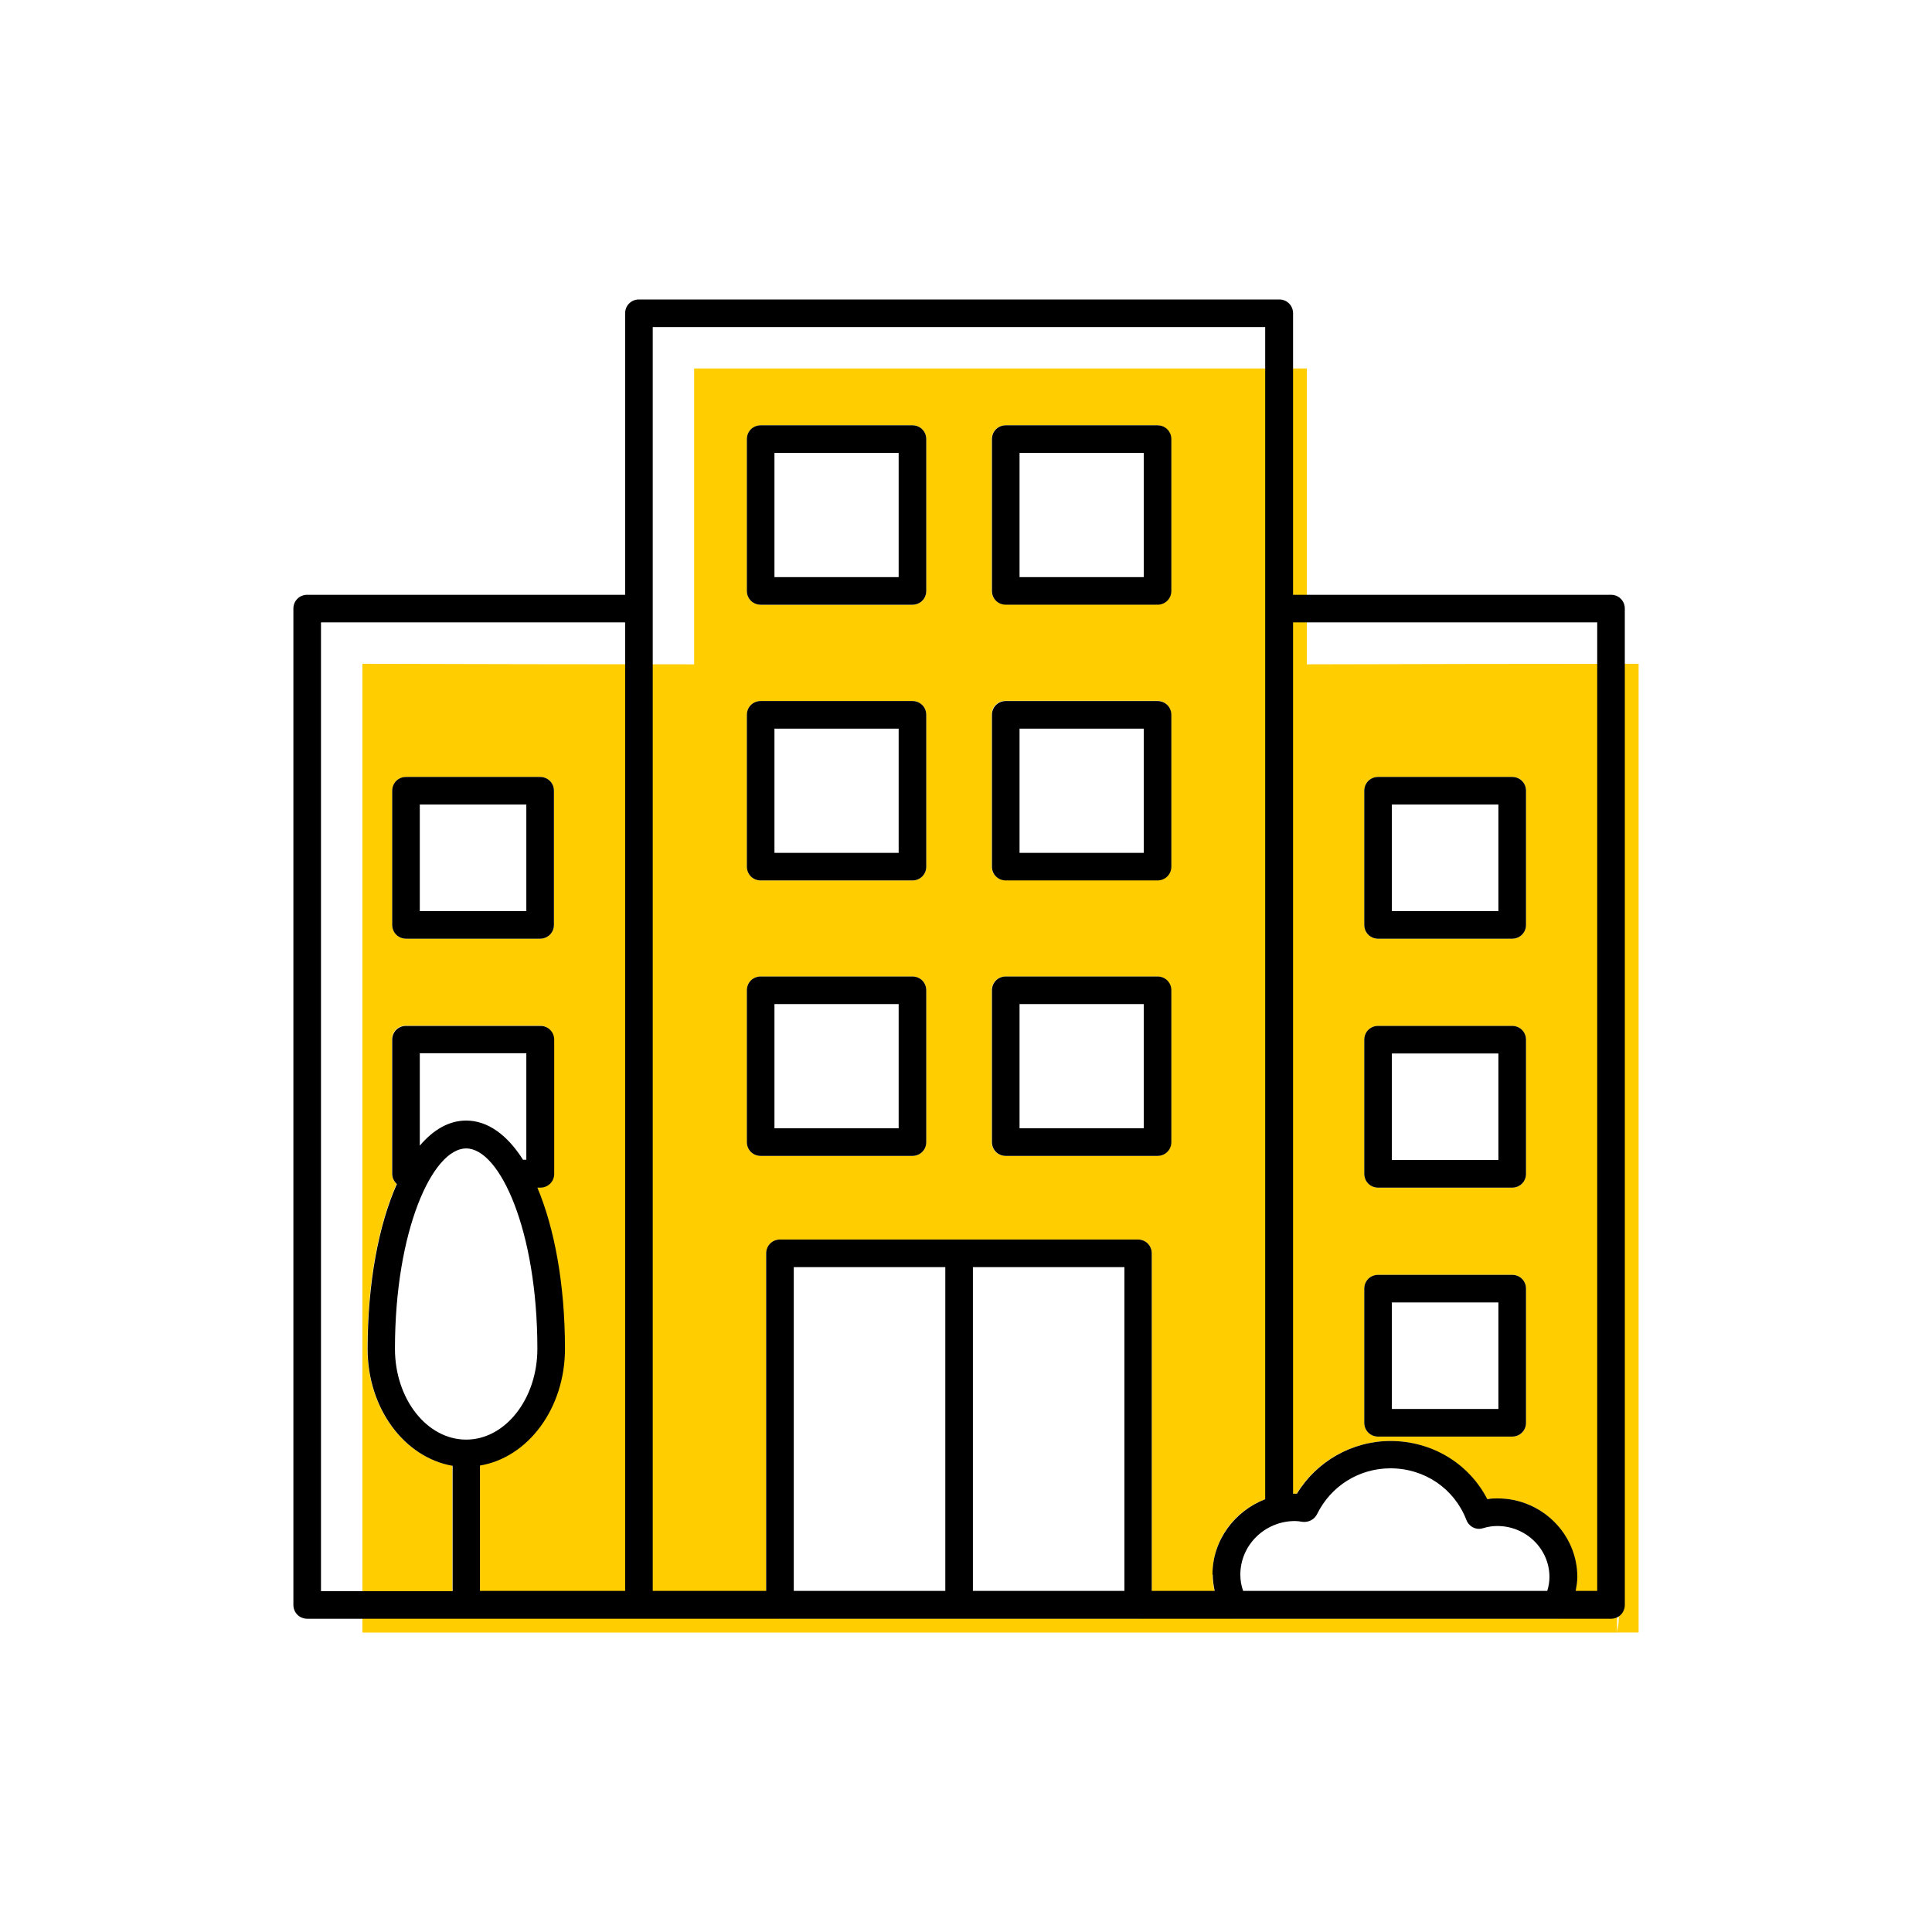 <?xml version="1.0" encoding="UTF-8"?><svg width="70" height="70" xmlns="http://www.w3.org/2000/svg" viewBox="-10 -10 70 70"><rect x="-10" y="-10" width="70" height="70" fill="white"/><g id="uuid-e7d029d6-43ac-4488-9911-696492a9cbb6"><g><path d="M37.35,14.07V3.35H15.15V14.07c-4.01,0-8.02-.01-12.02-.02V49.15H48.59v-1.07c.04,.18,.06,.38,.06,.57,0,.17-.03,.34-.06,.5h.78V14.05c-4.01,0-8.02,.01-12.02,.02ZM4.21,18.65c0-.28,.22-.5,.5-.5h4.86c.28,0,.5,.22,.5,.5v4.86c0,.28-.22,.5-.5,.5H4.71c-.28,0-.5-.22-.5-.5v-4.86Zm3.18,24.45v5.19h-1v-5.19c-1.74-.29-3.08-2.07-3.08-4.23,0-2.4,.4-4.49,1.06-5.98-.1-.09-.17-.22-.17-.37v-4.86c0-.28,.22-.5,.5-.5h4.86c.28,0,.5,.22,.5,.5v4.86c0,.28-.22,.5-.5,.5h-.11c.63,1.47,1,3.52,1,5.84,0,2.16-1.34,3.93-3.08,4.23ZM39.43,18.65c0-.28,.22-.5,.5-.5h4.86c.28,0,.5,.22,.5,.5v4.86c0,.28-.22,.5-.5,.5h-4.86c-.28,0-.5-.22-.5-.5v-4.86Zm0,9.02c0-.28,.22-.5,.5-.5h4.86c.28,0,.5,.22,.5,.5v4.86c0,.28-.22,.5-.5,.5h-4.86c-.28,0-.5-.22-.5-.5v-4.86Zm0,9.02c0-.28,.22-.5,.5-.5h4.86c.28,0,.5,.22,.5,.5v4.86c0,.28-.22,.5-.5,.5h-4.86c-.28,0-.5-.22-.5-.5v-4.86ZM17.06,5.91c0-.28,.22-.5,.5-.5h5.5c.28,0,.5,.22,.5,.5v5.5c0,.28-.22,.5-.5,.5h-5.5c-.28,0-.5-.22-.5-.5V5.91Zm0,9.99c0-.28,.22-.5,.5-.5h5.5c.28,0,.5,.22,.5,.5v5.5c0,.28-.22,.5-.5,.5h-5.5c-.28,0-.5-.22-.5-.5v-5.5Zm0,15.48v-5.5c0-.28,.22-.5,.5-.5h5.5c.28,0,.5,.22,.5,.5v5.5c0,.28-.22,.5-.5,.5h-5.5c-.28,0-.5-.22-.5-.5Zm14.67,16.26v.5c0,.28-.22,.5-.5,.5h-12.97c-.28,0-.5-.22-.5-.5v-12.73c0-.28,.22-.5,.5-.5h12.97c.28,0,.5,.22,.5,.5v12.23Zm.7-16.26c0,.28-.22,.5-.5,.5h-5.5c-.28,0-.5-.22-.5-.5v-5.5c0-.28,.22-.5,.5-.5h5.5c.28,0,.5,.22,.5,.5v5.5Zm0-9.99c0,.28-.22,.5-.5,.5h-5.5c-.28,0-.5-.22-.5-.5v-5.5c0-.28,.22-.5,.5-.5h5.5c.28,0,.5,.22,.5,.5v5.5Zm0-9.99c0,.28-.22,.5-.5,.5h-5.5c-.28,0-.5-.22-.5-.5V5.91c0-.28,.22-.5,.5-.5h5.5c.28,0,.5,.22,.5,.5v5.5Zm14.65,36.24c-.05,.24-.12,.48-.23,.72-.08,.17-.26,.28-.45,.28h-11.7c-.19,0-.36-.1-.44-.27-.12-.24-.2-.48-.26-.73-.04-.2-.07-.39-.07-.59,0-1.25,.79-2.31,1.91-2.73,.31-.12,.65-.19,1-.2,.03,0,.05,0,.08,0,.02,0,.04,0,.06,0,.71-1.17,2-1.91,3.39-1.91,1.5,0,2.83,.82,3.51,2.11,.13-.02,.25-.03,.37-.03,1.6,0,2.89,1.28,2.89,2.85,0,.17-.03,.34-.06,.5Z" fill="#ffcd00" stroke-width="0"/><path d="M48.59,48.07v1.07c.03-.17,.06-.33,.06-.5,0-.2-.02-.39-.06-.57Z" fill="none" stroke-width="0"/><path d="M4.71,24.01h4.86c.28,0,.5-.22,.5-.5v-4.86c0-.28-.22-.5-.5-.5H4.71c-.28,0-.5,.22-.5,.5v4.86c0,.28,.22,.5,.5,.5Zm.5-4.86h3.86v3.86h-3.86v-3.86Z" stroke-width="0"/><path d="M39.93,24.01h4.86c.28,0,.5-.22,.5-.5v-4.86c0-.28-.22-.5-.5-.5h-4.86c-.28,0-.5,.22-.5,.5v4.86c0,.28,.22,.5,.5,.5Zm.5-4.86h3.86v3.86h-3.86v-3.86Z" stroke-width="0"/><path d="M39.93,33.03h4.86c.28,0,.5-.22,.5-.5v-4.86c0-.28-.22-.5-.5-.5h-4.86c-.28,0-.5,.22-.5,.5v4.86c0,.28,.22,.5,.5,.5Zm.5-4.86h3.86v3.86h-3.86v-3.86Z" stroke-width="0"/><path d="M39.93,42.05h4.86c.28,0,.5-.22,.5-.5v-4.86c0-.28-.22-.5-.5-.5h-4.86c-.28,0-.5,.22-.5,.5v4.86c0,.28,.22,.5,.5,.5Zm.5-4.86h3.86v3.86h-3.86v-3.86Z" stroke-width="0"/><path d="M17.56,21.9h5.5c.28,0,.5-.22,.5-.5v-5.5c0-.28-.22-.5-.5-.5h-5.5c-.28,0-.5,.22-.5,.5v5.5c0,.28,.22,.5,.5,.5Zm.5-5.5h4.5v4.5h-4.5v-4.5Z" stroke-width="0"/><path d="M31.94,15.4h-5.5c-.28,0-.5,.22-.5,.5v5.5c0,.28,.22,.5,.5,.5h5.5c.28,0,.5-.22,.5-.5v-5.5c0-.28-.22-.5-.5-.5Zm-.5,5.5h-4.5v-4.5h4.5v4.5Z" stroke-width="0"/><path d="M17.56,11.91h5.5c.28,0,.5-.22,.5-.5V5.91c0-.28-.22-.5-.5-.5h-5.5c-.28,0-.5,.22-.5,.5v5.5c0,.28,.22,.5,.5,.5Zm.5-5.5h4.5v4.5h-4.5V6.41Z" stroke-width="0"/><path d="M31.94,5.41h-5.5c-.28,0-.5,.22-.5,.5v5.5c0,.28,.22,.5,.5,.5h5.5c.28,0,.5-.22,.5-.5V5.91c0-.28-.22-.5-.5-.5Zm-.5,5.5h-4.5V6.41h4.5v4.5Z" stroke-width="0"/><path d="M23.56,31.38v-5.5c0-.28-.22-.5-.5-.5h-5.5c-.28,0-.5,.22-.5,.5v5.5c0,.28,.22,.5,.5,.5h5.5c.28,0,.5-.22,.5-.5Zm-1-.5h-4.5v-4.5h4.5v4.5Z" stroke-width="0"/><path d="M31.94,25.38h-5.5c-.28,0-.5,.22-.5,.5v5.5c0,.28,.22,.5,.5,.5h5.5c.28,0,.5-.22,.5-.5v-5.5c0-.28-.22-.5-.5-.5Zm-.5,5.5h-4.5v-4.5h4.5v4.5Z" stroke-width="0"/><g><rect x="25.25" y="35.91" width="5.49" height="11.73" fill="none"/><path d="M1.63,47.65H6.39v-4.54c-1.74-.29-3.08-2.07-3.08-4.23,0-2.4,.4-4.49,1.06-5.98-.1-.09-.17-.22-.17-.37v-4.86c0-.28,.22-.5,.5-.5h4.86c.28,0,.5,.22,.5,.5v4.86c0,.28-.22,.5-.5,.5h-.11c.63,1.47,1,3.52,1,5.84,0,2.16-1.34,3.93-3.08,4.23v4.54h5.26V12.55H1.63V47.65Z" fill="none" stroke-width="0"/><rect x="18.76" y="35.91" width="5.49" height="11.73" fill="none"/><path d="M8.95,32.03h.12v-3.86h-3.86v3.36c.5-.58,1.07-.91,1.68-.91,.78,0,1.48,.52,2.06,1.42Z" fill="none" stroke-width="0"/><path d="M6.89,42.16c1.42,0,2.58-1.47,2.58-3.29,0-4.28-1.36-7.26-2.58-7.26s-2.58,2.98-2.58,7.26c0,1.81,1.16,3.29,2.58,3.29Z" fill="none" stroke-width="0"/><path d="M36.85,44.12s.05,0,.08,0c.02,0,.04,0,.06,0,.71-1.17,2-1.91,3.39-1.91,1.5,0,2.83,.82,3.51,2.11,.13-.02,.25-.03,.37-.03,1.6,0,2.89,1.28,2.89,2.85,0,.17-.03,.34-.06,.5h.78V12.55h-11.02v31.57Z" fill="none" stroke-width="0"/><path d="M35.85,12.05V1.85H13.65V47.65h4.11v-12.23c0-.28,.22-.5,.5-.5h12.97c.28,0,.5,.22,.5,.5v12.23h2.28c-.04-.2-.07-.39-.07-.59,0-1.25,.79-2.31,1.91-2.73V12.05Z" fill="none" stroke-width="0"/><path d="M44.26,45.29c-.16,0-.32,.03-.52,.08-.25,.08-.51-.06-.6-.3-.44-1.14-1.52-1.87-2.75-1.87-1.15,0-2.17,.64-2.66,1.66-.09,.19-.31,.3-.52,.28-.12-.02-.19-.03-.28-.03-1.09,0-1.98,.87-1.98,1.94,0,.2,.03,.4,.1,.59h11.03c.05-.17,.08-.33,.08-.5,0-1.02-.85-1.85-1.89-1.85Z" fill="none" stroke-width="0"/><path d="M48.37,11.55h-11.52V1.35c0-.28-.22-.5-.5-.5H13.15c-.28,0-.5,.22-.5,.5V11.55H1.13c-.28,0-.5,.22-.5,.5V48.15c0,.28,.22,.5,.5,.5H48.37c.28,0,.5-.22,.5-.5V12.05c0-.28-.22-.5-.5-.5ZM6.89,31.61c1.22,0,2.58,2.98,2.58,7.26,0,1.81-1.16,3.29-2.58,3.29s-2.58-1.47-2.58-3.29c0-4.28,1.36-7.26,2.58-7.26Zm-1.68-.09v-3.36h3.86v3.86h-.12c-.57-.9-1.28-1.42-2.06-1.42-.62,0-1.19,.33-1.68,.91Zm7.44,16.12H7.39v-4.54c1.74-.29,3.08-2.07,3.08-4.23,0-2.33-.38-4.37-1-5.84h.11c.28,0,.5-.22,.5-.5v-4.86c0-.28-.22-.5-.5-.5H4.71c-.28,0-.5,.22-.5,.5v4.86c0,.15,.07,.28,.17,.37-.66,1.48-1.06,3.58-1.06,5.98,0,2.16,1.34,3.93,3.08,4.23v4.54H1.63V12.55H12.65V47.65Zm11.6,0h-5.49v-11.73h5.49v11.73Zm6.49,0h-5.49v-11.73h5.49v11.73Zm3.2-.59c0,.2,.03,.4,.07,.59h-2.28v-12.23c0-.28-.22-.5-.5-.5h-12.97c-.28,0-.5,.22-.5,.5v12.23h-4.11V1.85h22.19V44.32c-1.11,.43-1.91,1.49-1.91,2.73Zm12.13,.59h-11.03c-.07-.2-.1-.39-.1-.59,0-1.07,.89-1.94,1.98-1.94,.08,0,.16,.01,.28,.03,.21,.02,.42-.08,.52-.28,.5-1.02,1.52-1.66,2.66-1.66,1.23,0,2.31,.73,2.75,1.87,.09,.24,.35,.38,.6,.3,.2-.06,.36-.08,.52-.08,1.04,0,1.89,.83,1.89,1.85,0,.17-.03,.34-.08,.5Zm1.8,0h-.78c.03-.17,.06-.33,.06-.5,0-1.57-1.3-2.85-2.89-2.85-.12,0-.24,0-.37,.03-.67-1.3-2.01-2.11-3.51-2.11-1.39,0-2.68,.74-3.39,1.91-.02,0-.04,0-.06,0-.03,0-.05,0-.08,0V12.55h11.02V47.65Z" stroke-width="0"/></g></g></g><g id="uuid-e2dd8792-b376-4c25-a0f5-04c366816893"></g></svg>